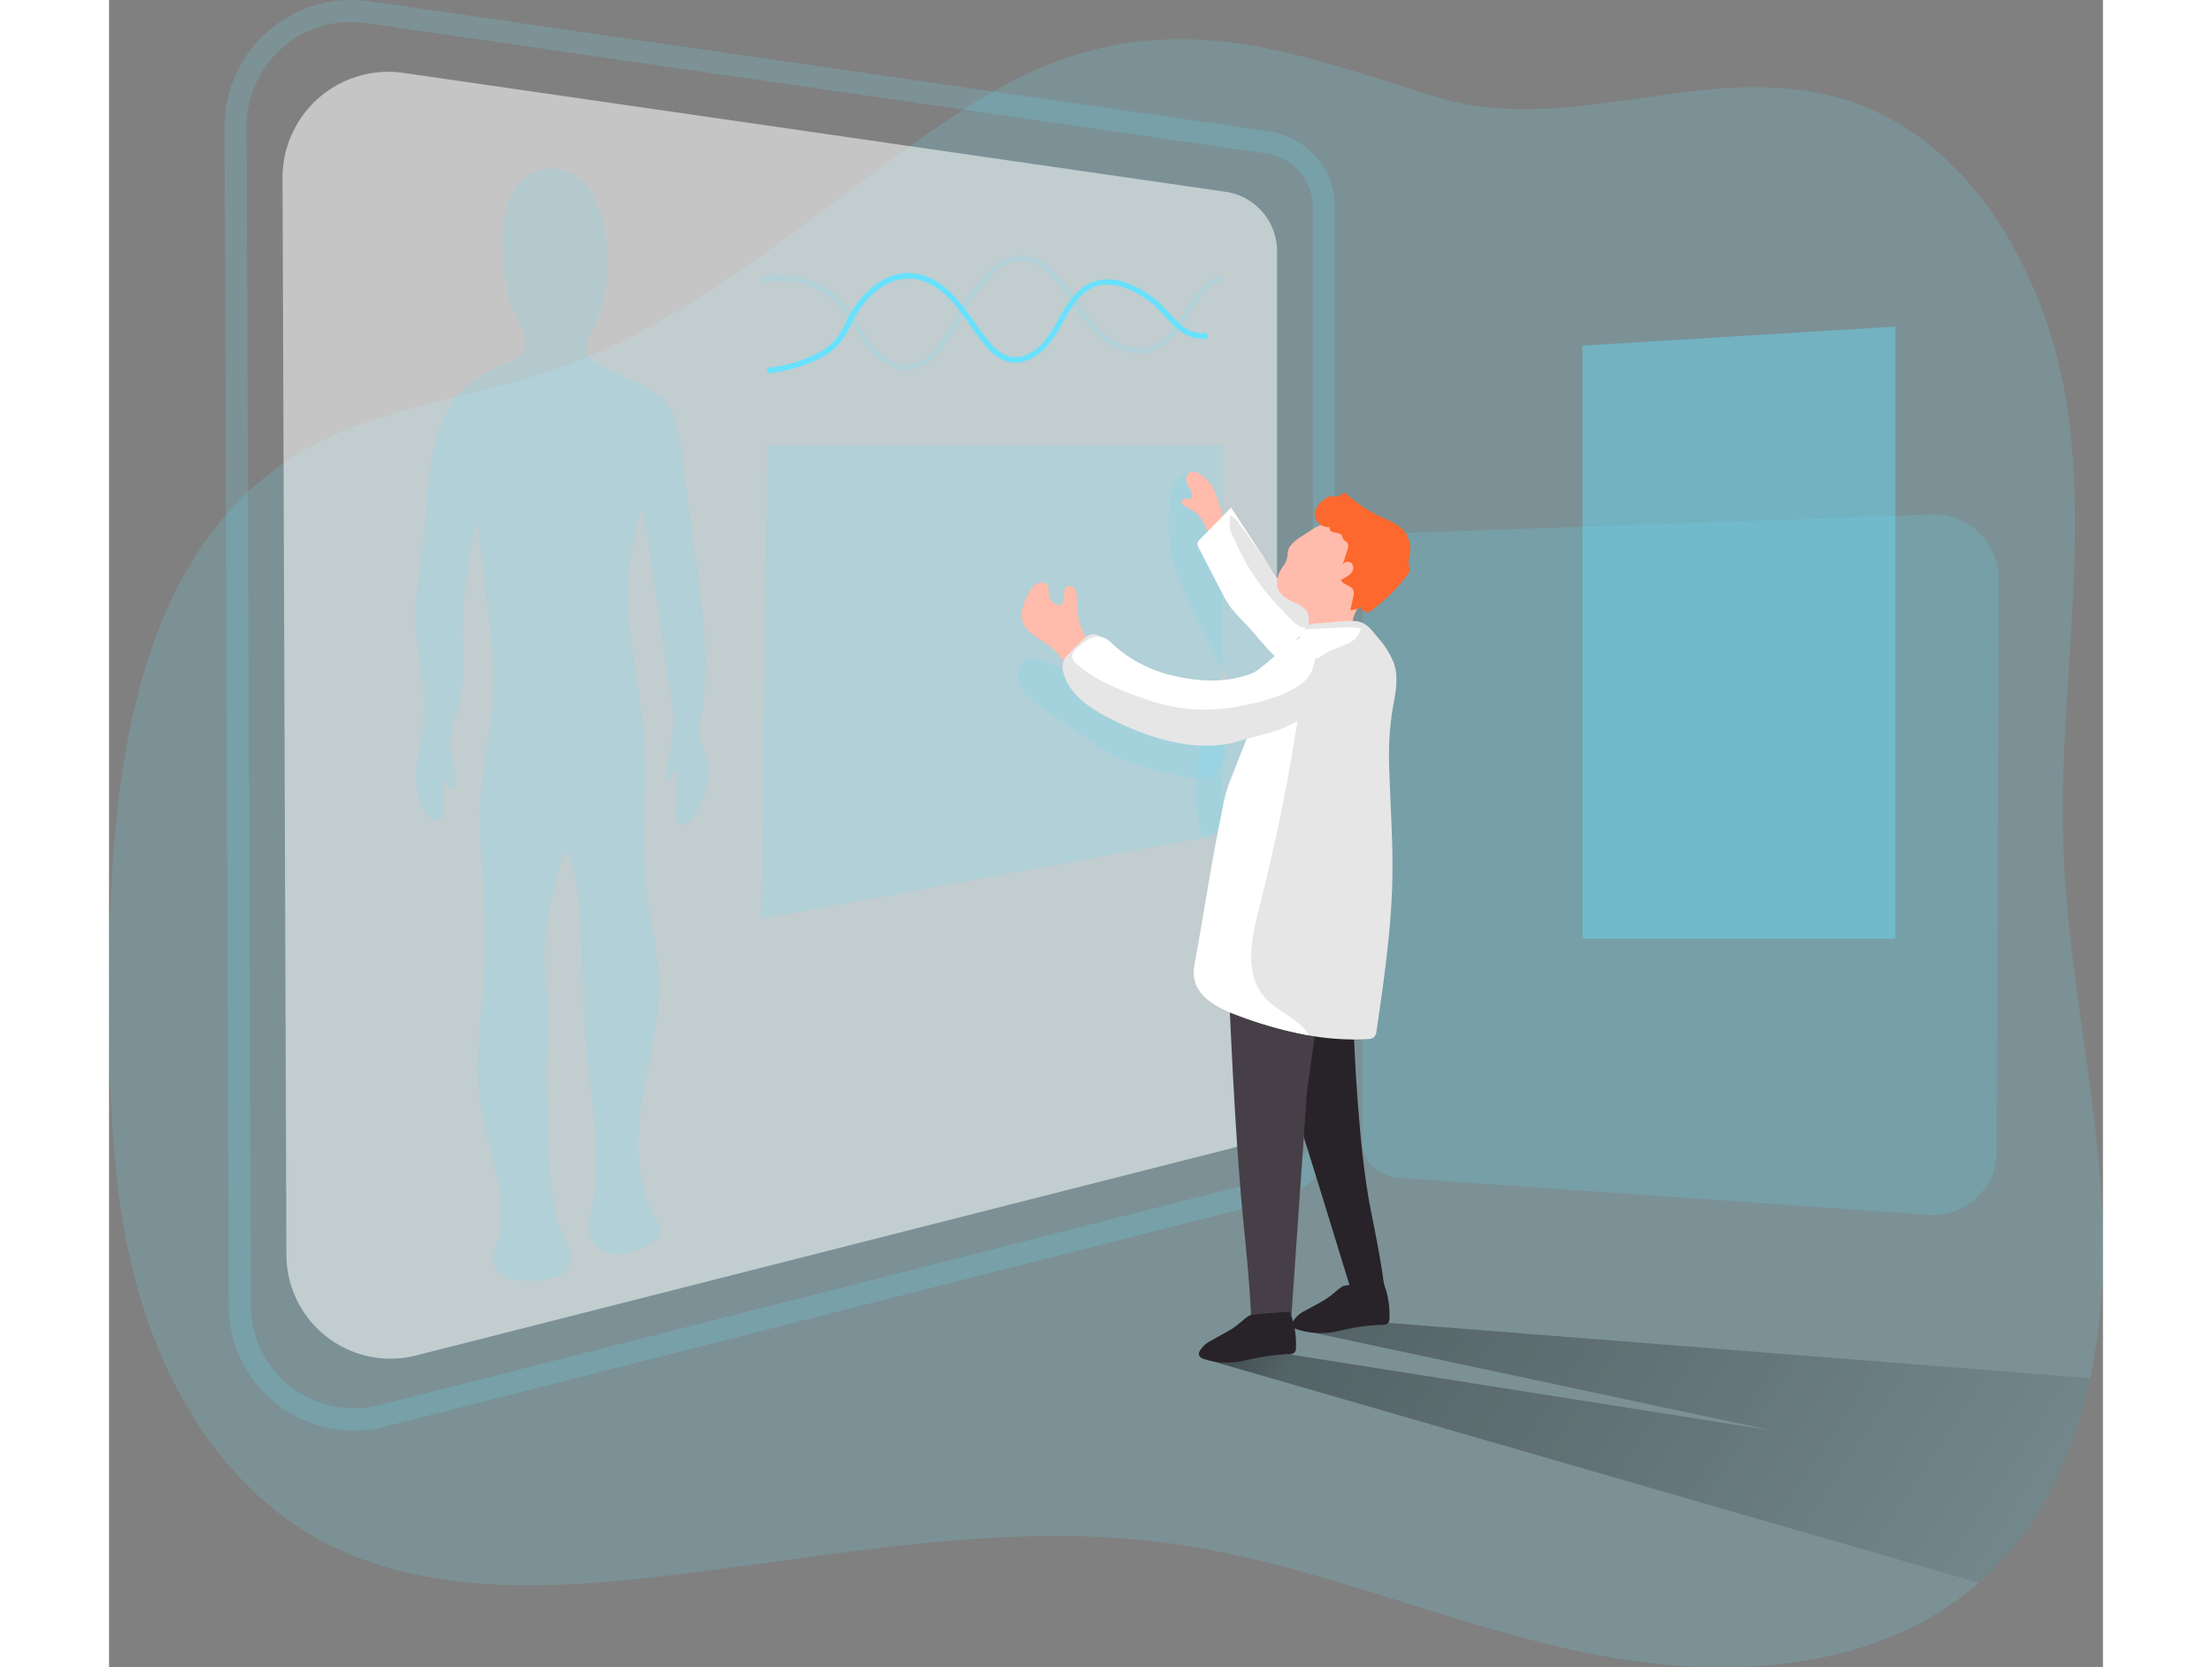 <svg id="Layer_1" data-name="Layer 1" xmlns="http://www.w3.org/2000/svg" xmlns:xlink="http://www.w3.org/1999/xlink" viewBox="0 0 360.53 301.45" width="406" height="306" class="illustration styles_illustrationTablet__1DWOa"><rect x="0" y="0" width="360.53" height="301.45" fill="#808080" stroke="none"/><defs><linearGradient id="linear-gradient" x1="247.01" y1="240.73" x2="418.65" y2="353.8" gradientUnits="userSpaceOnUse"><stop offset="0.01"></stop><stop offset="0.08" stop-opacity="0.69"></stop><stop offset="0.21" stop-opacity="0.32"></stop><stop offset="1" stop-opacity="0"></stop></linearGradient></defs><title>7</title><path d="M408.74,296.22c-3,14.25-9.28,27.51-20.12,37C369.48,350,341,350.93,316.07,345.56s-48.54-16.05-73.77-19.48c-32.5-4.43-65.23,3.41-97.88,6.6-19.33,1.89-39.93,1.89-56.78-7.76-16.34-9.35-26.87-26.71-31.92-44.85S50.5,242.84,50.54,224c.06-35.4,4.2-77.07,34.62-95.17,13.69-8.14,30.21-9.62,45.28-14.76,26-8.85,46.77-28.17,69.37-43.75,7.3-5,14.92-9.74,23.28-12.63,24.24-8.4,44.34-.3,67,6.74,24,7.48,47.28-5.86,71.46-.17,25.23,5.94,40.14,33,43.38,58.7s-2,51.74-1,77.64c.83,23.17,6.55,46,7.14,69.15A113.38,113.38,0,0,1,408.74,296.22Z" transform="translate(-50.53 -47.03)" fill="#68e1fd" opacity="0.18" style="isolation: isolate;"></path><path d="M408.74,296.22c-3,14.25-9.28,27.51-20.12,37L248.37,292.68l15.36-.8L351.3,305.7l-82.77-17.65,13.3-1.83Z" transform="translate(-50.53 -47.03)" fill="url(#linear-gradient)"></path><path d="M380.26,140.06l-96.1,3.37c-4,.14-7,2.8-7,6.25v104c0,3.18,2.57,5.76,6.2,6.28L379,266.63a11.5,11.5,0,0,0,12.83-11.08l.38-104.07A11.7,11.7,0,0,0,380.26,140.06Z" transform="translate(-50.53 -47.03)" fill="#68e1fd" opacity="0.18" style="isolation: isolate;"></path><path d="M103.77,60.21l148.66,21.5a10.84,10.84,0,0,1,9.29,10.73V244.12a10.85,10.85,0,0,1-8.17,10.51L106.07,292.11A18.83,18.83,0,0,1,82.6,273.93L81.9,79.22A19.14,19.14,0,0,1,103.77,60.21Z" transform="translate(-50.53 -47.03)" fill="#fff" opacity="0.54" style="isolation: isolate;"></path><g opacity="0.18" style="isolation: isolate;"><path d="M94.73,305.69a22.61,22.61,0,0,1-22.55-22.53L71.41,70.05A22.94,22.94,0,0,1,97.63,47.26l162.7,23.53a13.94,13.94,0,0,1,11.88,13.73v166A13.86,13.86,0,0,1,261.76,264L100.35,305A23,23,0,0,1,94.73,305.69ZM94.34,51A18.92,18.92,0,0,0,75.41,70l.77,213.1a18.6,18.6,0,0,0,23.19,18l161.4-41a9.87,9.87,0,0,0,7.44-9.57v-166a9.92,9.92,0,0,0-8.46-9.77L97.06,51.22A19.24,19.24,0,0,0,94.34,51Z" transform="translate(-50.53 -47.03)" fill="#68e1fd"></path></g><polygon points="119.02 80.51 201.34 80.51 201.34 150.86 118 166.11 119.02 80.51" fill="#68e1fd" opacity="0.18" style="isolation: isolate;"></polygon><path d="M253,169.86c-3.63,2.51-4.53,7.4-5.12,11.77-.76,5.62-1.5,11.51.49,16.82,9.27-3.24,16.08-11,22.45-18.51a10.19,10.19,0,0,0,2.67-4.61,7.8,7.8,0,0,0-1.21-5c-1.83-3.25-4.68-5.78-7.23-8.49-8-8.54-13.48-19.16-18.72-29.65-.5-1-3.17,2.38-3.34,2.74-.82,1.67-.73,3.89-.76,5.7a26.34,26.34,0,0,0,1,9C245.59,156.51,249.47,163.43,253,169.86Z" transform="translate(-50.53 -47.03)" fill="#68e1fd" opacity="0.18" style="isolation: isolate;"></path><path d="M234.29,175c-4.55-2.26-8.7-5.25-13.13-7.74-1.51-.84-3.38-1.63-4.87-.78s-1.76,3.08-1,4.64a10.43,10.43,0,0,0,3.68,3.64l8.19,5.77a37.06,37.06,0,0,0,5,3.12,38.38,38.38,0,0,0,7,2.39l3.86,1c2.26.61,4.78,1.21,6.86.13a4.87,4.87,0,0,0,2.57-4.52c-.27-4.13-3.67-4.27-6.76-4.45A29.22,29.22,0,0,1,234.29,175Z" transform="translate(-50.53 -47.03)" fill="#68e1fd" opacity="0.18" style="isolation: isolate;"></path><path d="M266.7,284.08a4.65,4.65,0,0,0-2.14,2,1,1,0,0,0-.09.63,1.16,1.16,0,0,0,.76.65,13.86,13.86,0,0,0,7.67.32,42.09,42.09,0,0,1,7.69-1.12,1.46,1.46,0,0,0,1.23-.34,1.33,1.33,0,0,0,.23-.81,15.44,15.44,0,0,0-1.15-6.58c.06.13-6.8.4-7.39.81-1.09.75-2,1.71-3.16,2.41S267.91,283.39,266.7,284.08Z" transform="translate(-50.53 -47.03)" fill="#282328"></path><path d="M275.65,235s.75,19.65,3,30.72,2.44,13.89,2.44,13.89h-6.2s-9.57-31.34-12-38.48-3.57-11.82-3.57-11.82Z" transform="translate(-50.53 -47.03)" fill="#282328"></path><path d="M253.11,228.06s1,24.78,2.46,39.14S257,284.93,257,284.93s5.63,1.69,7.32,0l2.81-40.54,1.42-10Z" transform="translate(-50.53 -47.03)" fill="#473f47"></path><path d="M225.83,158.89c-.22-1.29-.2-2.63-.31-3.94a2.93,2.93,0,0,0-.4-1.46,1.13,1.13,0,0,0-1.34-.44c-.58.29-.6,1.1-.59,1.76s-.15,1.5-.8,1.62a1.08,1.08,0,0,1-.7-.15,2.31,2.31,0,0,1-1.22-1.72c-.06-.43,0-.87-.08-1.3-.25-1.25-1.85-1-2.6-.39a4.9,4.9,0,0,0-1,1.49,10.51,10.51,0,0,0-1.17,3c-.79,4.31,4.4,5.24,6.59,8a9.06,9.06,0,0,0,1,1.21,2.75,2.75,0,0,0,4.53-1.63c.25-1.61-.92-3-1.49-4.58A8,8,0,0,1,225.83,158.89Z" transform="translate(-50.53 -47.03)" fill="#ffbbab"></path><path d="M250.67,136.41a6.68,6.68,0,0,0-3.45-3.94,1.65,1.65,0,0,0-1.15-.12,1.39,1.39,0,0,0-.79,1.45,3.85,3.85,0,0,0,.66,1.63,2.35,2.35,0,0,1,.41,1,.78.78,0,0,1-.56.86c-.32.05-.67-.17-1,0a.59.59,0,0,0-.21.74,1.5,1.5,0,0,0,.59.58,15.69,15.69,0,0,1,2,1.22c1.14,1,1.5,2.62,2.35,3.88a.66.66,0,0,0,.34.3.57.57,0,0,0,.36-.06,2.74,2.74,0,0,0,1.82-2.87A25.49,25.49,0,0,0,250.67,136.41Z" transform="translate(-50.53 -47.03)" fill="#ffbbab"></path><path d="M263.37,153.41a16.74,16.74,0,0,1-2.48-3.19l-7.48-11.4-5.61,5.71a1.38,1.38,0,0,0-.45.68,1.47,1.47,0,0,0,.23.9l4.08,7.89a21.54,21.54,0,0,0,1.78,3,32.75,32.75,0,0,0,2.33,2.54c2.76,2.87,5,6.3,8.42,8.4a2.07,2.07,0,0,0,1,.37,2.23,2.23,0,0,0,1.16-.36c2.71-1.43,7.93-3.75,6.19-7.66C270.93,156.76,266,155.88,263.37,153.41Z" transform="translate(-50.53 -47.03)" fill="#fff"></path><path d="M263.37,153.41a16.74,16.74,0,0,1-2.48-3.19l-7.48-11.4-5.61,5.71a1.38,1.38,0,0,0-.45.68,1.47,1.47,0,0,0,.23.9l4.08,7.89a21.54,21.54,0,0,0,1.78,3,32.75,32.75,0,0,0,2.33,2.54c2.76,2.87,5,6.3,8.42,8.4a2.07,2.07,0,0,0,1,.37,2.23,2.23,0,0,0,1.16-.36c2.71-1.43,7.93-3.75,6.19-7.66C270.93,156.76,266,155.88,263.37,153.41Z" transform="translate(-50.53 -47.03)" fill="#fff" opacity="0.1"></path><path d="M253.82,144.2a5.54,5.54,0,0,1-.53-4,4.51,4.51,0,0,1,1.53,1.45c3.65,4.75,6.62,10.15,11.29,13.91a9.81,9.81,0,0,1,1.62,1.46c.87,1.08.94,3.57-1,3.52-1.39,0-3-2.08-3.9-3a41.33,41.33,0,0,1-9-13.39Z" transform="translate(-50.53 -47.03)" fill="#020202" opacity="0.1"></path><path d="M263.62,147.41a4.1,4.1,0,0,1-1,2.26c-.84,1.3-1.31,3.08-.47,4.39a6.53,6.53,0,0,0,3,2c1.1.51,2.26,1.35,2.32,2.56,0,.66-.22,1.47.3,1.89a1.46,1.46,0,0,0,.87.23c1.74.09,3.48.1,5.22,0a1.84,1.84,0,0,0,.87-.18,2.18,2.18,0,0,0,.7-1.43c.59-2.43,2.47-4.32,3.48-6.61a10,10,0,0,0-1.33-10.14,2.92,2.92,0,0,0-1.06-.89,3.25,3.25,0,0,0-1.28-.16c-2.42,0-5.06,0-7.1,1.4C266.39,144,263.49,145.14,263.62,147.41Z" transform="translate(-50.53 -47.03)" fill="#ffbbab"></path><path d="M268.53,140.16a2.5,2.5,0,0,0,2.75,2.15c-.27.44.3.94.8,1s1.13.13,1.38.58c.11.2.11.45.24.65s.57.4.77.69a1.34,1.34,0,0,1,0,1.14l-.88,2.76a1.06,1.06,0,0,1,1.73-.14,1.48,1.48,0,0,1-.35,1.83,9.74,9.74,0,0,1-1.71,1.09c.43.94,2,.94,2.29,1.93a2,2,0,0,1,0,.9l-.57,2.61a4,4,0,0,0,2-.62l.12.91c.22-.4,1-.14.92.32a31.15,31.15,0,0,0,7.14-6.8,1.89,1.89,0,0,0,.54-1.3,5.53,5.53,0,0,0-.18-.7,3.3,3.3,0,0,1,.12-1.32,5.87,5.87,0,0,0-.59-4.3c-1-1.59-2.94-2.29-4.64-3.1a24.61,24.61,0,0,1-5.95-3.94c-.87-.78-.85,0-1.56.24s-1.24-.15-1.88.13C269.82,137.42,268.42,138.87,268.53,140.16Z" transform="translate(-50.53 -47.03)" fill="#fc682d"></path><path d="M282,185.64c.17,6.53.67,13.06.58,19.59-.13,9.43-1.5,18.79-2.86,28.12a1.89,1.89,0,0,1-.53,1.27,1.84,1.84,0,0,1-1,.28,46.18,46.18,0,0,1-10.69-.66,74.51,74.51,0,0,1-13.24-3.75c-3.36-1.25-7.14-3.28-7.55-6.84a10.13,10.13,0,0,1,.24-3c1.38-7.57,2.53-15.23,4-22.76l.93-4.76c.18-.91.36-1.83.61-2.72.31-1.09.73-2.15,1.14-3.2.87-2.19,1.73-4.39,2.6-6.58l.06-.14c-8.12,3.38-18.3-.09-25.64-4-3.28-1.76-6.59-4.21-7.54-7.82a3.45,3.45,0,0,1,0-2.06,4.15,4.15,0,0,1,.9-1.31,36.33,36.33,0,0,1,2.8-2.75,3.21,3.21,0,0,1,1.2-.77c1.22-.35,2.35.68,3.27,1.57a26.55,26.55,0,0,0,20,7.29,15.38,15.38,0,0,0,5.8-1.39,21.85,21.85,0,0,0,4.43-3.17,30.63,30.63,0,0,0,4.91-4.88,3.75,3.75,0,0,1,1.09-1.15,3.39,3.39,0,0,1,1.55-.31c2.14-.09,4.48-.51,6.59-.43s3,1.43,4.29,3a15.25,15.25,0,0,1,2.94,4.73c1,3,0,6.19-.43,9.29A53.12,53.12,0,0,0,282,185.64Z" transform="translate(-50.53 -47.03)" fill="#fff"></path><path d="M282,185.64c.17,6.53.67,13.06.58,19.59-.13,9.43-1.5,18.79-2.86,28.12a1.89,1.89,0,0,1-.53,1.27,1.84,1.84,0,0,1-1,.28,46.18,46.18,0,0,1-10.69-.66,74.51,74.51,0,0,1-13.24-3.75c-3.36-1.25-7.14-3.28-7.55-6.84a10.13,10.13,0,0,1,.24-3c1.38-7.57,2.53-15.23,4-22.76l.93-4.76c.18-.91.36-1.83.61-2.72.31-1.09.73-2.15,1.14-3.2.87-2.19,1.73-4.39,2.6-6.58l.06-.14c-8.12,3.38-18.3-.09-25.64-4-3.28-1.76-6.59-4.21-7.54-7.82a3.45,3.45,0,0,1,0-2.06,4.15,4.15,0,0,1,.9-1.31,36.33,36.33,0,0,1,2.8-2.75,3.21,3.21,0,0,1,1.2-.77c1.22-.35,2.35.68,3.27,1.57a26.55,26.55,0,0,0,20,7.29,15.38,15.38,0,0,0,5.8-1.39,21.85,21.85,0,0,0,4.43-3.17,30.63,30.63,0,0,0,4.91-4.88,3.75,3.75,0,0,1,1.09-1.15,3.39,3.39,0,0,1,1.55-.31c2.14-.09,4.48-.51,6.59-.43s3,1.43,4.29,3a15.25,15.25,0,0,1,2.94,4.73c1,3,0,6.19-.43,9.29A53.12,53.12,0,0,0,282,185.64Z" transform="translate(-50.53 -47.03)" fill="#020202" opacity="0.1"></path><path d="M249.83,289.42a4.63,4.63,0,0,0-2.14,2,1,1,0,0,0-.08.63,1.14,1.14,0,0,0,.75.65A13.9,13.9,0,0,0,256,293a41.86,41.86,0,0,1,7.68-1.12,1.48,1.48,0,0,0,1.24-.34,1.32,1.32,0,0,0,.22-.81,15.61,15.61,0,0,0-1.14-6.58c0,.14-6.81.4-7.4.81-1.09.75-2,1.71-3.16,2.42S251,288.72,249.83,289.42Z" transform="translate(-50.53 -47.03)" fill="#282328"></path><path d="M147.1,138.71l4.48,30.48c.46,3.18,1.24,6.69.92,9.91s-1,6.37-1.48,9.52a5.47,5.47,0,0,0,1.86-2.67c1.15,2.66.19,5.7.09,8.6a1.94,1.94,0,0,0,.16,1,1.35,1.35,0,0,0,1.71.42,3.46,3.46,0,0,0,1.37-1.34,17.9,17.9,0,0,0,2.74-6.88c.48-2.71-.53-3.81-1.32-6.11-.73-2.14,0-4.91.3-7.08a77.44,77.44,0,0,0-.3-18.19c-.33-3-.73-5.93-1.13-8.9l-.69-5.18-1.71-12.7c-.46-3.42-.85-7.18-3.12-10-2-2.44-5.18-3.2-7.83-4.64-2-1.1-6-2-6.27-4.77a6.43,6.43,0,0,1,1-3.3,28.24,28.24,0,0,0,2.8-14.29c-.27-4-1.19-9.39-4.09-12.41a8.44,8.44,0,0,0-8.26-2.45,9.38,9.38,0,0,0-5.77,6.11,23.26,23.26,0,0,0-.84,8.64,37,37,0,0,0,1.39,9.42c.75,2.4,3.18,4.89,2.7,7.51-.43,2.32-2.81,3.1-4.69,3.88a22.17,22.17,0,0,0-6.5,4,17.36,17.36,0,0,0-4,6.43c-1.78,4.55-2.16,8.85-2.53,13.58-.43,5.45-1.19,10.9-1.79,16.33a47.45,47.45,0,0,0-.37,5.05c0,4.06,1,8.06,1.36,12.11a36,36,0,0,1-.44,11c-.25,1.12-.51,2.24-.66,3.37a16.17,16.17,0,0,0,.17,5.42,8.29,8.29,0,0,0,2,4.07,2.6,2.6,0,0,0,1,.72,1.25,1.25,0,0,0,1.21-.22,1.91,1.91,0,0,0,.43-1.3A32.44,32.44,0,0,0,111,189c0-.43,0-1,.37-1.15l.47,1.32c.1.28.28.61.57.61s.43-.28.52-.53c.8-2.3-.51-4.91-.71-7.2-.25-2.64,1-5.25,1.66-7.77,1-4.22.53-8.63.54-13a77.31,77.31,0,0,1,1-11.57c.29-1.92.63-3.83,1-5.73.25-1.33,1.09-3.35.55-4.64.76,7.27,1.69,14.53,2.53,21.79a58.23,58.23,0,0,1,.56,12.15c-.74,7.59-2.59,14.49-2.45,22.25.15,8.42,1.15,16.82.86,25.25-.32,8.88-2.06,17.82-.66,26.6,1.34,8.33,5.47,16.83,2.77,24.83a8.14,8.14,0,0,0-.55,2.1c-.11,1.85,1.47,3.46,3.23,4a12.68,12.68,0,0,0,5.52.13c1.72-.21,3.65-.54,4.62-2,1.81-2.68-1.13-5.84-1.79-8.4a59.34,59.34,0,0,1-1.4-10c-.41-5.67-.56-11.36-.59-17,0-5.34.55-11-.09-16.23a43.67,43.67,0,0,1,1-15.15c.36-1.56.78-3.1,1.23-4.63.33-1.14.53-3.27,1.42-4.11a18.6,18.6,0,0,1,2,6.85,123.48,123.48,0,0,1,.93,14.48c.18,5,.36,10,.83,15,.88,9.41,2.76,18.94.89,28.2-.38,1.92-.91,4-.05,5.74a5.3,5.3,0,0,0,5.14,2.58,13.15,13.15,0,0,0,5.67-2.09A3.31,3.31,0,0,0,150,270.5c.56-1.11-.18-2.41-.79-3.49-3.62-6.38-3.41-14.21-2.24-21.45s3.23-14.42,2.95-21.75a100.45,100.45,0,0,0-1.7-12.16c-1.5-9.25-.66-18-.78-27.19-.11-7.77-1.77-15.41-2.69-23.12A46.75,46.75,0,0,1,147.1,138.71Z" transform="translate(-50.53 -47.03)" fill="#68e1fd" opacity="0.18" style="isolation: isolate;"></path><g opacity="0.18" style="isolation: isolate;"><path d="M194.93,114c-2.86,0-5.55-2-7.15-4a35.85,35.85,0,0,1-2.48-3.63,27.72,27.72,0,0,0-3-4.2,13.92,13.92,0,0,0-13.66-3.91l-.27-1a15,15,0,0,1,14.66,4.19,28.76,28.76,0,0,1,3.1,4.35,37.13,37.13,0,0,0,2.4,3.53c1.73,2.12,4.8,4.29,7.78,3.41a8.68,8.68,0,0,0,4-3.22,53.05,53.05,0,0,0,3.57-5.56,36.38,36.38,0,0,1,5.54-7.82c1.42-1.41,3.68-3.05,6.25-3a8.19,8.19,0,0,1,4.85,2.12,29.46,29.46,0,0,1,5.18,6.25c.87,1.28,1.77,2.59,2.76,3.78,2.4,2.89,6.59,5.76,10.51,4.33,2.65-1,4.23-3.5,5.91-6.17s3.59-5.74,6.81-6.63l.26,1c-2.84.78-4.49,3.41-6.23,6.19s-3.43,5.49-6.41,6.57c-4.4,1.61-9-1.48-11.62-4.62-1-1.22-1.93-2.56-2.82-3.86a28.47,28.47,0,0,0-5-6,7.22,7.22,0,0,0-4.24-1.89c-2.22-.1-4.24,1.4-5.52,2.67a35.74,35.74,0,0,0-5.38,7.61,52.41,52.41,0,0,1-3.64,5.67,9.6,9.6,0,0,1-4.54,3.57A6.09,6.09,0,0,1,194.93,114Z" transform="translate(-50.53 -47.03)" fill="#68e1fd"></path></g><path d="M169.6,114.54l-.1-1a25.48,25.48,0,0,0,8.38-2.29,11.49,11.49,0,0,0,3.7-2.49,15.36,15.36,0,0,0,2.25-3.59c.24-.46.47-.93.73-1.39,2-3.64,6.14-7.77,11.18-7.37,3.65.28,6.57,2.85,8.37,5,1,1.19,1.93,2.49,2.81,3.74a44.55,44.55,0,0,0,3,3.9,7.38,7.38,0,0,0,3.13,2.35c2.38.76,4.85-.75,6.24-2.27a22.29,22.29,0,0,0,2.85-4.3c.38-.68.76-1.36,1.17-2,1.75-2.85,3.68-4.51,5.88-5.08a9.41,9.41,0,0,1,5.89.65,17.56,17.56,0,0,1,5.6,3.6c.52.51,1,1,1.5,1.57a21.89,21.89,0,0,0,2.27,2.25A5.62,5.62,0,0,0,249,107.2l.21,1a6.61,6.61,0,0,1-5.42-1.65,22.9,22.9,0,0,1-2.38-2.34c-.47-.52-1-1-1.46-1.53a16.62,16.62,0,0,0-5.27-3.4,8.56,8.56,0,0,0-5.27-.61c-1.94.51-3.67,2-5.28,4.65-.4.65-.77,1.31-1.14,2a24,24,0,0,1-3,4.49c-1.59,1.74-4.45,3.45-7.29,2.54a8.42,8.42,0,0,1-3.58-2.64,47.36,47.36,0,0,1-3-4c-.87-1.24-1.77-2.51-2.76-3.67-1.68-2-4.38-4.36-7.69-4.61-4.59-.33-8.36,3.47-10.23,6.86-.24.44-.48.9-.71,1.36a16.12,16.12,0,0,1-2.4,3.8,12.43,12.43,0,0,1-4,2.73A26.74,26.74,0,0,1,169.6,114.54Z" transform="translate(-50.53 -47.03)" fill="#68e1fd"></path><path d="M267.51,234.24a74.51,74.51,0,0,1-13.24-3.75c-3.36-1.25-7.14-3.28-7.55-6.84a10.13,10.13,0,0,1,.24-3c1.38-7.57,2.53-15.23,4-22.76l.93-4.76c.18-.91.36-1.83.61-2.72.31-1.09.73-2.15,1.14-3.2.87-2.19,1.73-4.39,2.6-6.58,3.13-.87,6.1-1.38,9.17-3.26a341.24,341.24,0,0,1-6.93,33.79c-1.41,5.47-2.74,12,1,16.19C261.86,230,266,231.41,267.51,234.24Z" transform="translate(-50.53 -47.03)" fill="#fff"></path><polygon points="323.01 169.71 266.42 169.71 266.42 62.49 323.01 59.05 323.01 169.71" fill="#68e1fd" opacity="0.41" style="isolation: isolate;"></polygon><path d="M238.34,173.59c-4.57-1.63-9.22-3.25-12.87-6.53a2,2,0,0,1-.81-1.26,2.16,2.16,0,0,1,.91-1.56,9.91,9.91,0,0,1,2.2-1.67,3.32,3.32,0,0,1,2.68-.23,5.62,5.62,0,0,1,1.62,1.22A24.27,24.27,0,0,0,244,169.42c4.32.93,9.08,1,13.23-.66,2.41-1,7.61-7.28,10-6.36s1.31,5.6.17,7c-2.45,3.13-8.66,4.6-12.37,5.31A31.88,31.88,0,0,1,238.34,173.59Z" transform="translate(-50.53 -47.03)" fill="#fff"></path><path d="M274.72,163.28a4.09,4.09,0,0,0,2.18-2.59,12.59,12.59,0,0,0-3.83-.19l-3.65.19-2.41.13c-1.5.07-1.53.73-1,1.76.26.49.92.89,1.24,1.4s.34,1.1.67,1.49c1,1.15,1.22.5,2.45-.24S273.33,164,274.72,163.28Z" transform="translate(-50.53 -47.03)" fill="#fff"></path></svg>